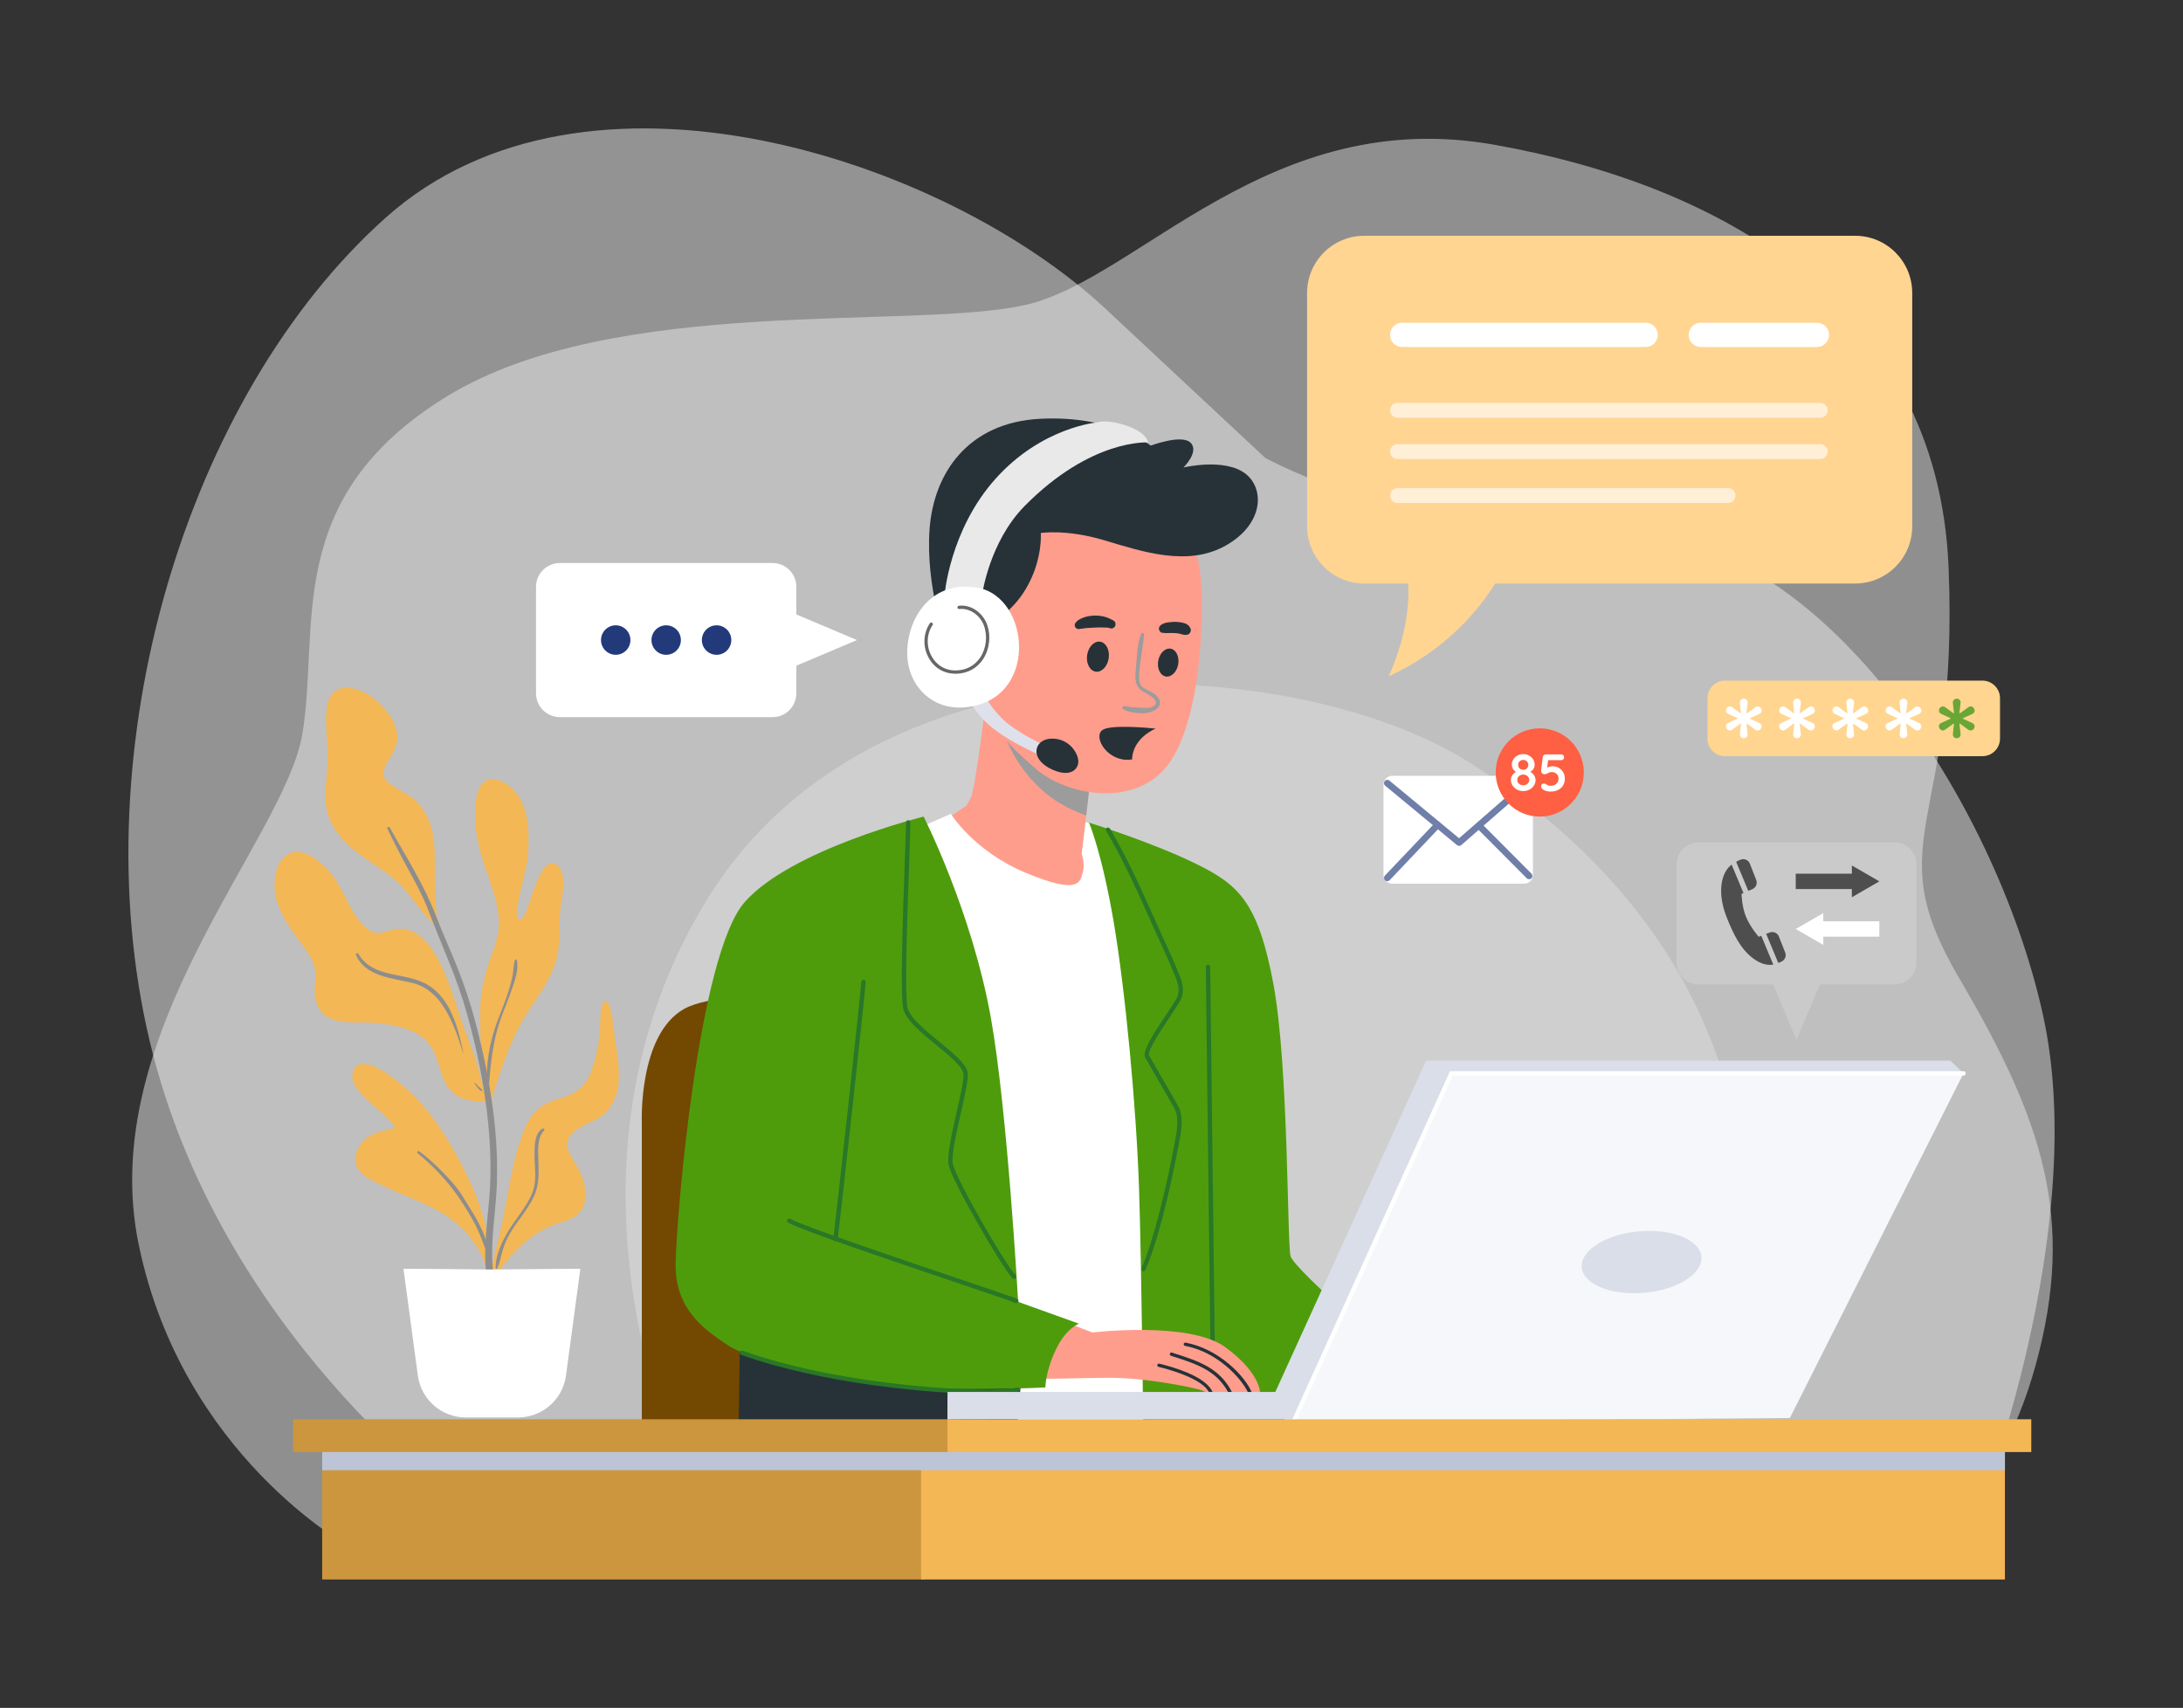 <svg width="340" height="266" viewBox="0 0 340 266" fill="none" xmlns="http://www.w3.org/2000/svg">
<rect x="0" y="0" width="340" height="266" fill="#333333" stroke="none"/>
<path opacity="0.5" d="M71.405 234.089C71.405 234.089 34.047 207.431 23.295 162.064C12.543 116.69 28.958 61.68 60.085 33.891C91.219 6.102 147.256 24.817 172.159 48.07L197.061 71.322C197.061 71.322 220.836 84.364 251.97 83.233C283.103 82.095 310.838 124.632 318.197 158.096C325.557 191.559 308.006 235.796 308.006 235.796L71.405 234.096V234.089Z" fill="#F5F5F5"/>
<g style="mix-blend-mode:multiply" opacity="0.5">
<path d="M54.43 240.894C54.43 240.894 28.392 226.715 21.6 193.821C14.809 160.926 44.239 130.869 47.071 114.421C49.903 97.974 43.672 77.558 69.71 61.673C95.748 45.795 142.162 51.462 159.712 47.494C177.262 43.526 197.637 16.299 232.731 22.542C267.825 28.778 301.79 47.494 303.487 88.332C305.183 129.169 292.167 130.3 305.183 152.421C318.199 174.543 323.294 189.853 317.07 212.536C310.846 235.22 297.823 241.463 297.823 241.463L54.43 240.894Z" fill="#EBEBEB"/>
</g>
<g style="mix-blend-mode:multiply" opacity="0.5">
<path d="M108.79 233.521C107.169 231.821 83.415 184.178 109.87 140.511C136.326 96.843 202.731 101.942 229.187 118.958C255.642 135.974 268.596 158.089 271.298 181.341C274 204.594 256.182 240.894 256.182 240.894L108.79 233.521Z" fill="#E0E0E0"/>
</g>
<path d="M295.063 131.198H264.545C262.656 131.198 261.125 132.732 261.125 134.624V149.893C261.125 151.785 262.656 153.319 264.545 153.319H295.063C296.952 153.319 298.483 151.785 298.483 149.893V134.624C298.483 132.732 296.952 131.198 295.063 131.198Z" fill="#CACACA"/>
<path d="M279.804 161.968L284.64 150.482H274.969L279.804 161.968Z" fill="#CACACA"/>
<path d="M279.684 138.462H288.425V139.743L292.706 137.269L288.425 134.796V136.077H279.684V138.462Z" fill="#4E4E4E"/>
<path d="M292.706 143.492H283.972V142.218L279.684 144.692L283.972 147.166V145.884H292.706V143.492Z" fill="white"/>
<path d="M274.327 145.747L273.91 145.897C273.91 145.897 272.611 144.417 271.94 142.8C271.27 141.182 271.243 139.216 271.243 139.216L271.544 139.085L269.697 134.658C269.369 134.919 269.054 135.248 268.801 135.679C267.755 137.447 267.857 140.168 268.911 142.82C269.964 145.472 271.086 147.844 273.137 149.331C274.348 150.208 275.388 150.365 276.188 150.235L274.321 145.753L274.327 145.747Z" fill="#4E4E4E"/>
<path d="M275.653 145.226L275.078 145.438L276.966 149.975C277.178 149.906 277.369 149.817 277.54 149.728C278.026 149.461 278.245 148.872 278.04 148.351L277.055 145.856C276.836 145.301 276.213 145.027 275.659 145.226H275.653Z" fill="#4E4E4E"/>
<path d="M271.145 133.877C270.912 133.959 270.659 134.076 270.406 134.227L272.294 138.75L272.93 138.483C273.484 138.25 273.744 137.626 273.532 137.064L272.54 134.515C272.328 133.959 271.706 133.672 271.152 133.877H271.145Z" fill="#4E4E4E"/>
<path d="M99.964 225.866V174.824C99.964 174.824 99.396 161.07 106.612 157.102C113.827 153.134 144.25 155.259 144.25 155.259V225.866H99.957H99.964Z" fill="#734801"/>
<path d="M153.765 107.472C153.765 107.472 151.925 122.926 151.221 124.2L150.517 125.475L146.98 127.887C146.98 127.887 153.772 137.53 162.123 139.085C170.474 140.648 169.763 135.679 169.763 135.679L168.491 132.986L170.187 118.238C170.187 118.238 155.044 111.289 153.772 107.465L153.765 107.472Z" fill="#FF9D8C"/>
<path d="M142.582 129.169L148.102 126.757C148.102 126.757 151.638 132.568 159.845 135.974C168.053 139.38 168.196 137.393 168.62 135.974C169.044 134.556 168.477 133 168.477 133L169.085 128.038L172.368 129.135L183.763 221.48L154.469 222.898L142.582 129.176V129.169Z" fill="white"/>
<path d="M169.612 128.127C169.612 128.127 171.596 132.712 173.436 143.485C175.275 154.258 176.972 172.412 177.396 184.884C177.82 197.357 178.1 225.859 178.1 225.859H215.034C215.458 225.859 218.002 211.824 218.002 211.824C218.002 211.824 201.868 197.974 201.02 195.705C200.452 194.191 200.739 166.169 198.332 153.264C195.924 140.36 192.812 137.763 186.301 134.549C179.571 131.225 169.605 128.12 169.605 128.12L169.612 128.127Z" fill="#4E9C0B"/>
<path d="M188.858 209.624C188.666 209.624 188.516 209.473 188.516 209.281C188.516 208.267 188.338 193.862 188.16 179.936C187.989 166.004 187.805 151.599 187.805 150.585C187.805 150.393 187.955 150.242 188.147 150.242C188.338 150.242 188.489 150.393 188.489 150.585C188.489 151.599 188.666 166.004 188.844 179.929C189.015 193.862 189.2 208.267 189.2 209.281C189.2 209.473 189.049 209.624 188.858 209.624Z" fill="#297727"/>
<path d="M115.273 206.156L114.992 225.866H158.013C158.013 225.866 159.853 209.137 159.148 207.575C158.444 206.012 115.279 206.156 115.279 206.156H115.273Z" fill="#263238"/>
<g style="mix-blend-mode:multiply">
<path d="M163.15 123.782C164.901 125.201 167.301 126.332 169.169 127.024L170.181 118.252C170.181 118.252 158.807 113.03 154.949 109.151C155.756 113.564 157.74 119.41 163.15 123.782Z" fill="#9C9C9C"/>
</g>
<path d="M183.482 78.689C183.482 78.689 186.451 83.795 187.018 90.031C187.586 96.267 187.018 112.29 181.923 119.095C176.827 125.9 166.212 123.913 161.404 119.801C156.986 116.025 152.629 111.858 151.5 103.634C150.365 95.411 153.908 79.813 163.955 76.551C174.003 73.289 183.482 78.675 183.482 78.675V78.689Z" fill="#FF9D8C"/>
<path d="M196.249 216.957C196.249 216.957 195.75 216.957 194.99 216.936C194.813 216.929 194.614 216.936 194.409 216.929C193.677 216.909 192.788 216.888 191.892 216.861C191.694 216.854 191.489 216.847 191.29 216.84C190.401 216.82 189.642 216.929 188.931 216.888H188.91C188.76 216.881 188.541 216.902 188.363 216.909C188.274 216.916 188.192 216.923 188.137 216.916C187.727 216.84 187.645 216.744 187.2 216.546C186.626 216.285 178.849 214.545 172.522 214.586C166.203 214.613 160.533 215.045 159.609 214.27C158.679 213.482 158.118 205.526 163.515 205.005L170.149 207.527C170.149 207.527 185.299 205.725 190.852 209.83C196.42 213.935 196.249 216.957 196.249 216.957Z" fill="#FF9D8C"/>
<path d="M188.908 216.888C188.758 216.881 188.539 216.902 188.361 216.909C188.224 216.69 187.937 216.292 187.78 216.128C186.07 214.38 181.939 213.249 180.441 212.886C180.304 212.852 180.215 212.715 180.25 212.578C180.277 212.441 180.421 212.358 180.564 212.386C182.746 212.913 187.376 214.264 188.69 216.477C188.731 216.539 188.84 216.751 188.908 216.888Z" fill="#263238"/>
<path d="M191.891 216.854C191.693 216.854 191.488 216.847 191.289 216.833C189.422 213.421 186.365 212.441 182.596 211.228L182.371 211.152C182.241 211.111 182.166 210.96 182.207 210.823C182.248 210.693 182.391 210.618 182.535 210.659L182.754 210.734C186.748 212.016 189.956 213.051 191.898 216.854H191.891Z" fill="#263238"/>
<path d="M194.991 216.93C194.813 216.93 194.615 216.93 194.41 216.923C193.274 214.538 189.526 210.542 184.574 209.617C184.431 209.59 184.342 209.46 184.362 209.316C184.39 209.179 184.526 209.09 184.663 209.11C189.772 210.07 193.89 214.25 194.998 216.93H194.991Z" fill="#263238"/>
<path d="M154.891 96.63C154.891 96.63 158.003 95.143 160.199 90.956C162.394 86.776 162.107 83.013 162.107 83.013C162.107 83.013 166.067 82.376 172.011 84.151C177.954 85.926 185.026 88.331 190.97 84.932C196.914 81.526 196.914 76.071 194.014 73.803C190.765 71.26 184.322 72.809 184.322 72.809C184.322 72.809 186.798 70.397 185.457 68.978C184.11 67.56 179.233 69.403 179.233 69.403C179.233 69.403 173.29 64.654 162.039 65.223C150.787 65.792 145.412 73.659 144.776 82.451C144.139 91.244 147.32 100.036 147.32 100.036L154.891 96.63Z" fill="#263238"/>
<g style="mix-blend-mode:multiply">
<path d="M177.717 98.762C177.081 100.338 177.095 102.168 176.937 103.833C176.814 105.135 176.575 106.65 177.765 107.527C178.333 107.945 181.02 109.076 179.639 109.994C179.112 110.344 178.23 110.248 177.628 110.22C177.218 110.2 176.8 110.186 176.383 110.152C175.939 110.117 175.508 109.987 175.063 109.98C174.803 109.98 174.721 110.323 174.933 110.46C175.645 110.906 176.698 111.049 177.525 111.077C178.36 111.111 178.921 111.077 179.673 110.7C180.131 110.474 180.583 110.145 180.651 109.597C180.733 108.98 180.268 108.425 179.803 108.075C179.27 107.678 178.613 107.493 178.073 107.102C177.32 106.568 177.382 105.656 177.437 104.82C177.567 102.805 178.025 100.825 178.203 98.817C178.23 98.508 177.806 98.508 177.71 98.748L177.717 98.762Z" fill="#9C9C9C"/>
</g>
<path d="M183.504 103.47C183.292 104.663 182.424 105.512 181.569 105.362C180.707 105.211 180.187 104.114 180.392 102.922C180.604 101.729 181.473 100.88 182.328 101.03C183.19 101.181 183.71 102.278 183.504 103.47Z" fill="#263238"/>
<path d="M172.679 102.524C172.487 103.812 171.578 104.745 170.654 104.607C169.731 104.47 169.129 103.312 169.321 102.024C169.512 100.735 170.422 99.803 171.345 99.941C172.269 100.078 172.87 101.236 172.679 102.524Z" fill="#263238"/>
<path d="M180.984 98.549C181.647 98.659 182.311 98.549 182.981 98.597C183.138 98.611 183.303 98.632 183.46 98.645C183.576 98.659 183.248 98.611 183.405 98.638C183.439 98.638 183.474 98.652 183.508 98.652C183.59 98.666 183.672 98.686 183.754 98.707C183.898 98.741 184.034 98.796 184.178 98.823C184.308 98.851 184.452 98.885 184.582 98.878C184.657 98.871 184.725 98.858 184.8 98.851C184.753 98.858 184.712 98.865 184.664 98.878C184.664 98.892 184.91 98.858 184.937 98.851C185.313 98.762 185.553 98.323 185.443 97.953C185.416 97.844 185.368 97.754 185.3 97.665C185.272 97.631 185.245 97.59 185.211 97.556C185.238 97.583 185.266 97.617 185.293 97.645C185.266 97.604 185.238 97.569 185.204 97.528C185.17 97.467 185.115 97.412 185.054 97.377C184.999 97.336 184.951 97.295 184.896 97.254C184.718 97.131 184.493 97.062 184.281 97.007C183.884 96.905 183.474 96.857 183.063 96.85C182.66 96.85 182.256 96.891 181.859 96.946C181.504 96.994 181.114 97.117 180.827 97.329C180.608 97.494 180.471 97.706 180.505 97.994C180.539 98.234 180.724 98.508 180.984 98.549Z" fill="#263238"/>
<path d="M173.437 96.651C173.348 96.596 173.252 96.548 173.164 96.507C173.081 96.473 172.863 96.356 173.027 96.445C172.965 96.411 172.904 96.377 172.842 96.35C172.568 96.212 172.281 96.117 171.987 96.041C171.344 95.877 170.66 95.835 169.997 95.904C169.292 95.979 168.643 96.151 168.034 96.521C167.945 96.576 167.856 96.624 167.788 96.699C167.74 96.761 167.692 96.822 167.644 96.884C167.658 96.864 167.671 96.843 167.685 96.822C167.494 96.953 167.384 97.172 167.391 97.398C167.391 97.617 167.507 97.802 167.699 97.905C167.931 98.035 168.15 97.974 168.383 97.905H168.027C168.225 97.939 168.362 97.946 168.56 97.905C168.567 97.905 168.752 97.857 168.629 97.885C168.513 97.912 168.82 97.864 168.855 97.857C168.896 97.857 169.108 97.83 168.882 97.857C168.923 97.857 168.964 97.85 169.005 97.843C169.115 97.83 169.217 97.816 169.327 97.809C169.792 97.775 170.257 97.754 170.729 97.734C171.16 97.72 171.604 97.713 172.042 97.734C172.227 97.741 172.411 97.748 172.596 97.754C172.698 97.754 172.657 97.775 172.582 97.754C172.623 97.768 172.657 97.775 172.698 97.782C172.774 97.802 172.849 97.83 172.924 97.857C173.225 97.974 173.588 97.754 173.697 97.473C173.82 97.172 173.718 96.822 173.43 96.651H173.437Z" fill="#263238"/>
<path d="M176.796 116.36C177.446 115.051 178.629 114.092 179.99 113.475C178.807 113.352 173.205 112.838 171.796 113.64C170.216 114.537 172.09 118.156 175.36 118.334C175.702 118.355 176.016 118.327 176.317 118.279C176.344 117.621 176.495 116.963 176.796 116.36Z" fill="#263238"/>
<path d="M150.934 108.753C150.934 108.753 151.501 110.953 154.757 113.503C158.013 116.052 162.732 117.923 162.732 117.923L163.108 116.271C163.108 116.271 158.225 114.147 155.961 111.803C153.697 109.466 153.416 108.185 153.416 108.185L150.94 108.753H150.934Z" fill="#DEE1EB"/>
<path d="M163.668 115.045C166.288 114.922 167.752 116.998 167.93 118.341C168.114 119.684 166.856 121.192 163.908 119.869C160.249 118.225 161.042 115.168 163.662 115.045H163.668Z" fill="#263238"/>
<path d="M152.985 92.519C152.985 92.519 154.113 84.371 159.564 78.833C169.967 68.273 178.811 68.91 178.811 68.91C178.811 68.91 178.742 67.423 175.412 66.285C172.286 65.223 170.884 65.792 170.884 65.792C170.884 65.792 162.321 66.498 155.105 74.509C147.889 82.52 147.109 92.731 147.109 92.731L152.985 92.519Z" fill="#E9E9E9"/>
<path d="M152.207 91.525C145.394 90.367 141.591 95.706 141.311 101.099C141.031 106.485 144.936 110.583 150.155 110.172C161.898 109.254 160.558 92.944 152.207 91.525Z" fill="white"/>
<path d="M148.814 104.93C147.016 104.93 145.497 104.025 144.629 102.428C143.698 100.722 143.774 98.618 144.827 97.069C144.909 96.953 145.066 96.925 145.183 97.001C145.299 97.083 145.333 97.241 145.251 97.357C144.307 98.748 144.239 100.64 145.08 102.182C145.873 103.641 147.282 104.471 148.951 104.416C150.511 104.375 151.831 103.662 152.665 102.408C153.623 100.976 153.842 99.002 153.226 97.371C152.61 95.754 150.935 94.657 149.409 94.856C149.273 94.876 149.143 94.774 149.122 94.636C149.102 94.499 149.204 94.369 149.341 94.349C151.126 94.109 153 95.335 153.705 97.193C154.382 98.975 154.136 101.133 153.089 102.696C152.152 104.094 150.688 104.889 148.965 104.93C148.917 104.93 148.869 104.93 148.821 104.93H148.814Z" fill="#676767"/>
<path d="M143.855 127.181C143.855 127.181 123.193 132.287 115.977 140.511C108.761 148.734 105.362 189.284 105.225 196.802C105.088 204.32 110.321 207.438 113.433 209.562C116.545 211.687 130.272 215.517 141.311 216.086C152.35 216.655 162.821 216.086 162.821 216.086C162.821 216.086 162.787 213.674 164.483 210.131C166.056 206.841 168.054 206.163 168.054 206.163L158.574 202.757C158.574 202.757 156.912 172.953 154.327 158.521C151.358 141.929 143.855 127.188 143.855 127.188V127.181Z" fill="#4E9C0B"/>
<path d="M178.098 197.994C178.05 197.994 178.003 197.987 177.962 197.967C177.791 197.891 177.708 197.686 177.791 197.515C179.726 193.135 181.73 184.549 182.859 178.518L182.954 178.031C183.296 176.256 183.72 174.056 182.872 172.528C182.441 171.754 181.463 170.068 180.52 168.451C179.541 166.772 178.625 165.182 178.365 164.709C177.866 163.784 179.439 161.31 181.71 157.917C182.325 156.999 182.852 156.211 183.16 155.677C183.967 154.272 183.433 152.99 182.804 151.496L182.592 150.982C182.024 149.591 181.381 148.2 180.759 146.85C180.506 146.302 180.253 145.746 180 145.191C179.665 144.458 179.336 143.711 178.994 142.957C176.997 138.489 174.925 133.87 172.278 129.409C172.182 129.244 172.237 129.039 172.394 128.936C172.558 128.84 172.763 128.895 172.866 129.052C175.533 133.548 177.613 138.188 179.617 142.669C179.952 143.423 180.287 144.17 180.615 144.897C180.868 145.452 181.121 146 181.374 146.548C181.997 147.905 182.647 149.303 183.214 150.708L183.426 151.215C184.062 152.73 184.719 154.306 183.741 155.999C183.42 156.554 182.886 157.356 182.264 158.281C181.08 160.049 178.618 163.729 178.953 164.366C179.206 164.832 180.123 166.415 181.094 168.087C182.038 169.712 183.016 171.397 183.454 172.179C184.425 173.919 183.974 176.263 183.611 178.141L183.515 178.627C183.105 180.82 180.923 192.059 178.399 197.775C178.345 197.905 178.215 197.981 178.085 197.981L178.098 197.994Z" fill="#297727"/>
<path d="M157.935 199.2C157.847 199.2 157.758 199.166 157.696 199.098C156.089 197.473 148.333 184.021 147.758 181.492C147.444 180.108 148.237 176.592 149.003 173.193C149.598 170.561 150.214 167.841 150.036 167.101C149.776 165.997 147.792 164.373 145.877 162.804C143.559 160.905 141.165 158.945 140.7 157.177C140.173 155.169 140.624 142.601 140.919 134.288C141.028 131.3 141.11 128.936 141.11 128.093C141.11 127.901 141.261 127.75 141.452 127.75C141.644 127.75 141.794 127.901 141.794 128.093C141.794 128.95 141.712 131.314 141.603 134.309C141.322 142.08 140.857 155.087 141.356 156.999C141.767 158.548 144.174 160.522 146.301 162.262C148.401 163.982 150.378 165.6 150.692 166.929C150.904 167.82 150.33 170.376 149.66 173.33C148.941 176.496 148.134 180.087 148.415 181.321C148.982 183.801 156.595 197 158.175 198.597C158.305 198.734 158.305 198.947 158.175 199.084C158.106 199.152 158.024 199.187 157.935 199.187V199.2Z" fill="#297727"/>
<path d="M130.133 193.314C130.133 193.314 130.099 193.314 130.085 193.314C129.901 193.286 129.771 193.115 129.791 192.923C130.044 191.141 133.97 155.642 134.148 152.922C134.162 152.73 134.326 152.586 134.51 152.6C134.702 152.613 134.839 152.778 134.832 152.963C134.654 155.683 130.721 191.23 130.468 193.012C130.441 193.183 130.297 193.307 130.133 193.307V193.314Z" fill="#297727"/>
<path d="M158.294 202.956C158.253 202.956 158.205 202.949 158.164 202.929C157.295 202.572 153.451 201.277 148.589 199.632C138.767 196.315 125.32 191.772 122.762 190.435C122.591 190.346 122.53 190.141 122.619 189.976C122.708 189.805 122.913 189.743 123.077 189.832C125.587 191.141 139.56 195.863 148.807 198.988C153.684 200.64 157.535 201.935 158.424 202.298C158.602 202.367 158.684 202.572 158.615 202.744C158.561 202.874 158.431 202.956 158.301 202.956H158.294Z" fill="#297727"/>
<path d="M153.57 217.094C144.925 217.094 128.175 215.531 115.446 211.022C115.268 210.96 115.173 210.761 115.241 210.583C115.302 210.405 115.501 210.309 115.679 210.378C131.759 216.079 154.254 217.053 158.44 216.107C158.624 216.066 158.809 216.182 158.85 216.367C158.891 216.552 158.775 216.737 158.59 216.778C157.687 216.984 155.93 217.094 153.584 217.094H153.57Z" fill="#297727"/>
<path d="M54.644 131.965C57.325 134.329 60.724 135.844 63.077 138.578C64 139.654 64.835 140.799 65.697 141.929C66.319 142.752 67.995 144.116 68.261 145.144C68.378 145.596 68.357 144.979 68.234 144.527C68.234 144.506 68.22 144.492 68.213 144.472C67.981 142.382 67.81 140.285 67.735 138.181C67.659 136.084 67.79 133.98 67.659 131.89C67.475 128.936 66.552 126.078 64.144 124.228C62.968 123.323 61.456 122.775 60.368 121.768C59.343 120.815 59.753 119.725 60.355 118.663C60.922 117.67 61.606 116.69 61.825 115.545C62.078 114.243 61.586 112.9 60.929 111.796C59.527 109.439 56.422 106.807 53.474 107.164C51.019 107.459 50.738 110.296 50.779 112.269C50.814 114.188 51.005 116.107 51.019 118.026C51.039 120 50.704 121.939 50.677 123.906C50.629 127.25 52.175 129.799 54.623 131.958L54.644 131.965Z" fill="#F3B755"/>
<path d="M79.574 162.653C80.319 160.865 81.181 159.199 82.234 157.575C83.677 155.348 85.285 153.176 86.256 150.681C87.248 148.132 87.104 145.411 87.2 142.731C87.268 140.758 87.856 138.798 87.699 136.817C87.624 135.872 87.077 134.336 85.852 134.494C84.902 134.617 84.334 135.796 83.972 136.557C83.335 137.873 82.891 139.278 82.419 140.662C82.234 141.203 82.056 141.751 81.824 142.272C81.687 142.574 81.256 143.314 80.846 143.218C80.148 143.047 80.784 140.203 80.887 139.696C81.407 137.167 82.186 134.816 82.296 132.212C82.453 128.436 82.159 123.947 78.472 121.878C77.508 121.336 76.291 121.014 75.374 121.823C74.471 122.618 74.218 123.995 74.082 125.133C73.671 128.621 74.492 131.917 75.607 135.2C76.53 137.907 77.624 140.703 77.706 143.602C77.782 146.391 76.338 148.858 75.655 151.497C74.574 155.691 74.793 157.918 74.793 159.275C74.793 160.974 74.847 162.66 74.971 164.36C75.087 165.922 75.217 167.478 75.408 169.034C75.449 169.349 75.484 169.678 75.525 170.007C74.923 168.561 74.718 166.909 74.218 165.456C73.336 162.879 72.317 160.351 71.469 157.76C70.771 155.622 70.108 153.463 69.191 151.401C68.329 149.468 67.283 147.426 65.669 146.007C64.691 145.151 63.514 144.65 62.208 144.657C61.373 144.657 60.621 144.952 59.828 145.164C58.85 145.425 58.077 145.336 57.27 144.712C54.63 142.677 53.823 139.031 51.873 136.454C50.416 134.535 46.956 131.259 44.411 133.356C43.064 134.467 42.688 136.612 42.763 138.263C42.852 140.326 43.755 142.218 44.822 143.944C45.964 145.781 47.434 147.426 48.481 149.31C49.103 150.427 49.199 151.497 49.096 152.751C49.001 153.936 48.898 155.081 49.302 156.225C50.512 159.659 54.295 159.179 57.236 159.268C59.294 159.33 61.497 159.638 63.453 160.296C65.71 161.057 67.18 162.53 67.987 164.764C68.569 166.381 68.883 168.225 69.984 169.595C70.504 170.24 71.188 170.719 71.941 171.055C73.09 171.562 76.585 171.782 76.605 171.466C76.694 170.397 77.2 169.267 77.515 168.252C78.11 166.347 78.808 164.49 79.581 162.646L79.574 162.653Z" fill="#F3B755"/>
<path d="M95.804 162.009C95.504 160.049 95.558 157.884 94.635 156.081C94.567 155.951 94.395 155.917 94.272 155.985C93.609 156.355 93.582 157.431 93.527 158.089C93.438 159.186 93.506 160.282 93.37 161.372C93.137 163.291 92.692 165.264 92.002 167.067C91.222 169.109 89.806 170.267 87.747 170.904C86.427 171.316 85.128 171.672 84.02 172.549C83.028 173.337 82.344 174.42 81.838 175.565C80.463 178.655 79.807 182.102 79.171 185.406C78.74 187.626 78.391 189.86 77.851 192.06C77.31 194.26 76.736 196.446 76.428 198.694C76.373 198.81 76.319 198.92 76.271 199.036C76.127 199.372 76.654 199.55 76.832 199.276C78.959 196 81.544 193.054 85.08 191.251C86.674 190.436 88.794 190.264 90.128 188.983C91.14 188.01 91.277 186.523 91.126 185.193C90.928 183.452 90.093 182.02 89.225 180.533C88.746 179.717 88.185 178.847 88.377 177.853C88.561 176.921 89.334 176.229 90.1 175.75C91.571 174.838 93.287 174.427 94.484 173.111C95.599 171.891 96.222 170.363 96.345 168.718C96.509 166.525 96.133 164.168 95.798 162.002L95.804 162.009Z" fill="#F3B755"/>
<path d="M66.823 173.323C64.95 170.904 62.686 168.814 60.141 167.121C58.78 166.217 55.579 164.435 54.929 167.101C54.553 168.663 56.079 170.198 57.084 171.178C58.596 172.652 60.34 173.92 61.612 175.619C60.032 176.126 58.383 176.222 57.016 177.312C55.395 178.607 54.663 181.102 56.277 182.692C57.063 183.466 58.103 183.939 59.074 184.412C60.346 185.028 61.639 185.584 62.939 186.132C65.75 187.31 68.595 188.503 70.989 190.429C73.431 192.389 75.729 195.712 75.92 198.913C75.941 199.221 75.824 198.94 76.002 198.803C76.105 198.892 76.433 198.735 76.433 198.556C76.385 193.807 75.53 189.277 73.595 184.926C71.796 180.889 69.532 176.825 66.823 173.33V173.323Z" fill="#F3B755"/>
<path d="M60.348 129.087C61.381 131.239 62.462 133.343 63.611 135.44C64.719 137.461 65.82 139.462 66.648 141.621C67.667 144.273 68.734 146.884 69.808 149.516C70.929 152.25 71.928 155.033 72.728 157.877C74.294 163.428 75.457 169.136 76.032 174.879C76.326 177.798 76.456 180.732 76.374 183.665C76.312 185.954 76.052 188.222 75.84 190.504C75.614 192.875 75.457 195.281 75.655 197.659C75.82 199.646 76.134 202.017 77.68 203.436C77.981 203.717 78.412 203.367 78.234 203.011C76.401 199.249 76.504 195.144 76.852 191.066C77.044 188.811 77.311 186.57 77.393 184.309C77.488 181.431 77.379 178.545 77.105 175.681C76.572 170.048 75.45 164.483 74 159.021C73.255 156.218 72.331 153.47 71.271 150.777C70.204 148.077 68.973 145.445 67.94 142.731C66.073 137.818 63.228 133.466 60.704 128.888C60.574 128.648 60.232 128.861 60.342 129.101L60.348 129.087Z" fill="#8D8D8D"/>
<path d="M76.125 169.246C76.419 165.668 76.741 162.221 77.938 158.815C78.499 157.225 79.176 155.677 79.723 154.08C80.167 152.757 80.838 150.948 80.496 149.543C80.455 149.386 80.229 149.392 80.188 149.543C79.955 150.345 79.983 151.222 79.819 152.045C79.654 152.846 79.442 153.628 79.196 154.409C78.669 156.06 77.979 157.643 77.384 159.274C76.228 162.42 75.633 165.901 75.886 169.246C75.899 169.403 76.118 169.403 76.132 169.246H76.125Z" fill="#8D8D8D"/>
<path d="M55.439 148.693C56.855 152.12 61.116 152.319 64.221 153.086C66.437 153.635 68.072 155.115 69.248 157.041C70.534 159.144 71.403 161.612 72.121 163.962C72.127 163.99 72.168 163.976 72.162 163.948C71.293 159.837 70.048 154.889 65.821 152.977C62.429 151.442 57.963 152.216 55.801 148.543C55.692 148.365 55.364 148.481 55.453 148.693H55.439Z" fill="#8D8D8D"/>
<path d="M73.881 168.705C74.052 168.931 74.202 169.171 74.38 169.397C74.469 169.506 74.551 169.609 74.66 169.698C74.77 169.787 74.9 169.904 75.057 169.897C75.119 169.897 75.167 169.822 75.132 169.767C75.064 169.65 74.934 169.582 74.838 169.5C74.736 169.41 74.633 169.321 74.537 169.225C74.339 169.04 74.161 168.835 73.963 168.643C73.929 168.609 73.853 168.657 73.888 168.705H73.881Z" fill="#8D8D8D"/>
<path d="M65.028 179.587C67.47 181.595 69.727 183.973 71.519 186.584C72.374 187.831 73.167 189.147 73.885 190.477C74.665 191.929 75.185 193.465 75.793 194.993C75.841 195.109 76.053 195.109 76.033 194.959C75.691 191.731 73.653 188.969 72.025 186.283C71.177 184.891 70.123 183.767 68.988 182.602C67.818 181.403 66.621 180.266 65.254 179.299C65.089 179.183 64.871 179.457 65.035 179.587H65.028Z" fill="#8D8D8D"/>
<path d="M84.484 175.784C83.308 176.455 83.266 178.312 83.246 179.505C83.205 181.794 83.766 183.939 82.767 186.118C81.864 188.085 80.421 189.73 79.286 191.552C78.226 193.266 77.172 195.452 77.2 197.508C77.2 197.624 77.384 197.693 77.439 197.569C77.87 196.637 78.02 195.575 78.328 194.595C78.67 193.492 79.156 192.491 79.778 191.525C80.873 189.825 82.213 188.284 83.102 186.461C84.039 184.535 83.903 182.63 83.841 180.546C83.8 179.217 83.67 177.079 84.737 176.092C84.901 175.934 84.689 175.674 84.498 175.784H84.484Z" fill="#8D8D8D"/>
<path d="M76.615 197.72C71.875 197.652 62.84 197.604 62.84 197.604L65.076 214.229C65.582 217.971 68.763 220.76 72.531 220.76H80.698C84.467 220.76 87.654 217.971 88.153 214.229L90.39 197.604C90.39 197.604 81.355 197.659 76.615 197.72Z" fill="white"/>
<path d="M305.816 167.169L278.766 220.856L199.898 221.425L224.234 166.409L305.816 167.169Z" fill="#F6F7FA"/>
<path d="M147.559 221.089L147.572 216.792H198.63L222.117 165.182H303.768L305.82 167.169H226.056L201.646 221.048C201.646 221.048 147.559 220.952 147.559 221.089Z" fill="#D9DEE8"/>
<path d="M264.862 196.795C263.973 199.475 259.138 201.544 254.063 201.414C248.988 201.284 245.595 199.016 246.491 196.336C247.38 193.656 252.216 191.587 257.291 191.717C262.366 191.847 265.758 194.116 264.862 196.795Z" fill="#D9DEE8"/>
<path d="M201.648 221.391C201.601 221.391 201.553 221.384 201.505 221.363C201.334 221.288 201.259 221.082 201.334 220.911L225.833 166.834H305.815C306.007 166.834 306.157 166.984 306.157 167.176C306.157 167.368 306.007 167.519 305.815 167.519H226.271L201.949 221.199C201.895 221.322 201.765 221.398 201.635 221.398L201.648 221.391Z" fill="white"/>
<path d="M143.994 225.16H50.176V246H143.994V225.16Z" fill="#CC963E"/>
<path d="M312.262 225.16H143.461V246H312.262V225.16Z" fill="#F3B755"/>
<g style="mix-blend-mode:multiply">
<path d="M143.998 225.16H143.465H50.18V228.984H143.465H143.998H312.265V225.16H143.998Z" fill="#BDC4D7"/>
</g>
<path d="M148.102 221.048H45.652V226.153H148.102V221.048Z" fill="#CC963E"/>
<path d="M316.371 221.048H147.57V226.153H316.371V221.048Z" fill="#F3B755"/>
<path d="M120.315 87.687H87.198C85.147 87.687 83.484 89.353 83.484 91.409V107.973C83.484 110.028 85.147 111.694 87.198 111.694H120.315C122.367 111.694 124.029 110.028 124.029 107.973V91.409C124.029 89.353 122.367 87.687 120.315 87.687Z" fill="white"/>
<path d="M133.469 99.687L121.027 94.431V104.95L133.469 99.687Z" fill="white"/>
<path d="M95.897 101.983C97.162 101.983 98.188 100.955 98.188 99.687C98.188 98.419 97.162 97.391 95.897 97.391C94.631 97.391 93.606 98.419 93.606 99.687C93.606 100.955 94.631 101.983 95.897 101.983Z" fill="#223A7A"/>
<path d="M103.756 101.983C105.022 101.983 106.047 100.955 106.047 99.687C106.047 98.419 105.022 97.391 103.756 97.391C102.491 97.391 101.465 98.419 101.465 99.687C101.465 100.955 102.491 101.983 103.756 101.983Z" fill="#223A7A"/>
<path d="M111.608 101.983C112.873 101.983 113.899 100.955 113.899 99.687C113.899 98.419 112.873 97.391 111.608 97.391C110.342 97.391 109.316 98.419 109.316 99.687C109.316 100.955 110.342 101.983 111.608 101.983Z" fill="#223A7A"/>
<path d="M288.929 36.721H212.47C207.559 36.721 203.578 40.709 203.578 45.63V81.972C203.578 86.892 207.559 90.881 212.47 90.881H219.323C219.514 94.177 219.042 99.077 216.3 105.341C225.136 101.256 230.218 95.13 232.879 90.881H288.936C293.847 90.881 297.827 86.892 297.827 81.972V45.63C297.827 40.709 293.847 36.721 288.936 36.721H288.929Z" fill="#FFD591"/>
<path d="M256.309 54.045H218.384C217.344 54.045 216.496 53.196 216.496 52.154C216.496 51.112 217.344 50.262 218.384 50.262H256.309C257.349 50.262 258.197 51.105 258.197 52.154C258.197 53.196 257.356 54.045 256.309 54.045Z" fill="white"/>
<path d="M283.503 65.058H217.652C217.016 65.058 216.496 64.537 216.496 63.9C216.496 63.263 217.016 62.742 217.652 62.742H283.503C284.139 62.742 284.659 63.263 284.659 63.9C284.659 64.537 284.139 65.058 283.503 65.058Z" fill="#FFEFD6"/>
<path d="M283.503 71.487H217.652C217.016 71.487 216.496 70.966 216.496 70.328C216.496 69.691 217.016 69.17 217.652 69.17H283.503C284.139 69.17 284.659 69.691 284.659 70.328C284.659 70.966 284.139 71.487 283.503 71.487Z" fill="#FFEFD6"/>
<path d="M269.141 78.34H217.66C217.024 78.34 216.504 77.819 216.504 77.181C216.504 76.544 217.024 76.023 217.66 76.023H269.141C269.777 76.023 270.297 76.544 270.297 77.181C270.297 77.819 269.777 78.34 269.141 78.34Z" fill="#FFEFD6"/>
<path d="M282.986 54.045H264.896C263.856 54.045 263.008 53.196 263.008 52.154C263.008 51.112 263.856 50.262 264.896 50.262H282.986C284.026 50.262 284.874 51.105 284.874 52.154C284.874 53.196 284.026 54.045 282.986 54.045Z" fill="white"/>
<path d="M237.384 120.829H216.844C216.089 120.829 215.477 121.443 215.477 122.2V136.262C215.477 137.019 216.089 137.633 216.844 137.633H237.384C238.139 137.633 238.752 137.019 238.752 136.262V122.2C238.752 121.443 238.139 120.829 237.384 120.829Z" fill="white"/>
<path d="M227.255 131.739C227.138 131.739 227.022 131.698 226.926 131.622L215.744 122.371C215.525 122.193 215.497 121.864 215.675 121.644C215.86 121.425 216.181 121.398 216.4 121.576L227.248 130.553L237.815 121.343C238.027 121.158 238.355 121.178 238.54 121.391C238.725 121.603 238.704 121.932 238.492 122.117L227.597 131.616C227.501 131.698 227.378 131.739 227.262 131.739H227.255Z" fill="#6F7FA9"/>
<path d="M216.077 137.242C215.947 137.242 215.824 137.194 215.722 137.098C215.517 136.899 215.51 136.577 215.701 136.372L223.519 128.134C223.71 127.929 224.039 127.922 224.244 128.114C224.449 128.312 224.456 128.635 224.264 128.84L216.447 137.078C216.344 137.18 216.214 137.235 216.077 137.235V137.242Z" fill="#6F7FA9"/>
<path d="M238.157 136.941C238.027 136.941 237.897 136.893 237.794 136.79L230.004 128.964C229.806 128.765 229.806 128.436 230.004 128.237C230.203 128.038 230.531 128.038 230.729 128.237L238.519 136.063C238.718 136.262 238.718 136.591 238.519 136.79C238.417 136.893 238.287 136.941 238.157 136.941Z" fill="#6F7FA9"/>
<path d="M239.817 127.182C243.606 127.182 246.677 124.104 246.677 120.308C246.677 116.512 243.606 113.434 239.817 113.434C236.028 113.434 232.957 116.512 232.957 120.308C232.957 124.104 236.028 127.182 239.817 127.182Z" fill="#FF5F42"/>
<path d="M238.164 120.287L238.148 120.098C238.356 120.191 238.536 120.312 238.689 120.46C238.842 120.608 238.96 120.77 239.042 120.945C239.124 121.121 239.165 121.302 239.165 121.488C239.165 121.801 239.078 122.088 238.903 122.352C238.733 122.609 238.503 122.818 238.213 122.977C237.923 123.13 237.6 123.207 237.245 123.207C236.889 123.207 236.566 123.13 236.276 122.977C235.986 122.818 235.754 122.609 235.579 122.352C235.409 122.088 235.324 121.801 235.324 121.488C235.324 121.236 235.376 121.019 235.48 120.838C235.59 120.652 235.724 120.496 235.882 120.37C236.046 120.244 236.208 120.139 236.367 120.057L236.301 120.287C236.164 120.233 236.03 120.156 235.899 120.057C235.773 119.953 235.669 119.821 235.587 119.662C235.505 119.503 235.464 119.317 235.464 119.103C235.464 118.796 235.543 118.519 235.702 118.273C235.86 118.02 236.074 117.82 236.342 117.672C236.616 117.524 236.916 117.45 237.245 117.45C237.579 117.45 237.877 117.524 238.139 117.672C238.407 117.82 238.621 118.02 238.78 118.273C238.938 118.519 239.018 118.796 239.018 119.103C239.018 119.339 238.971 119.536 238.878 119.695C238.785 119.854 238.673 119.98 238.542 120.074C238.41 120.167 238.284 120.238 238.164 120.287ZM236.449 119.12C236.449 119.268 236.481 119.399 236.547 119.514C236.618 119.629 236.714 119.723 236.834 119.794C236.955 119.86 237.092 119.893 237.245 119.893C237.398 119.893 237.532 119.86 237.647 119.794C237.767 119.723 237.86 119.629 237.926 119.514C237.997 119.399 238.033 119.268 238.033 119.12C238.033 118.9 237.956 118.719 237.803 118.577C237.655 118.429 237.469 118.355 237.245 118.355C237.015 118.355 236.823 118.429 236.67 118.577C236.523 118.719 236.449 118.9 236.449 119.12ZM237.245 122.302C237.507 122.302 237.729 122.223 237.91 122.064C238.09 121.899 238.18 121.702 238.18 121.472C238.18 121.313 238.139 121.17 238.057 121.044C237.975 120.918 237.863 120.819 237.721 120.748C237.579 120.671 237.42 120.633 237.245 120.633C237.07 120.633 236.911 120.671 236.769 120.748C236.626 120.819 236.514 120.918 236.432 121.044C236.35 121.17 236.309 121.313 236.309 121.472C236.309 121.702 236.399 121.899 236.58 122.064C236.761 122.223 236.982 122.302 237.245 122.302Z" fill="white"/>
<path d="M241.47 123.289C241.268 123.289 241.052 123.259 240.822 123.199C240.592 123.133 240.403 123.04 240.256 122.919C240.185 122.859 240.127 122.782 240.083 122.689C240.045 122.59 240.026 122.497 240.026 122.409C240.026 122.316 240.064 122.228 240.141 122.146C240.223 122.064 240.338 122.023 240.486 122.023C240.584 122.023 240.707 122.075 240.855 122.179C240.942 122.234 241.038 122.283 241.142 122.327C241.246 122.371 241.353 122.393 241.462 122.393C241.725 122.393 241.952 122.346 242.143 122.253C242.335 122.154 242.483 122.02 242.587 121.85C242.691 121.68 242.743 121.48 242.743 121.25C242.743 121.041 242.693 120.863 242.595 120.715C242.502 120.567 242.376 120.452 242.217 120.37C242.064 120.287 241.897 120.246 241.717 120.246C241.547 120.246 241.399 120.274 241.273 120.328C241.148 120.383 241.033 120.441 240.929 120.501C240.825 120.556 240.721 120.583 240.617 120.583C240.436 120.583 240.302 120.545 240.215 120.468C240.127 120.386 240.072 120.29 240.051 120.18C240.029 120.071 240.023 119.972 240.034 119.884L240.289 117.886C240.31 117.771 240.365 117.678 240.453 117.606C240.546 117.53 240.655 117.491 240.781 117.491H243.153C243.284 117.491 243.394 117.535 243.481 117.623C243.569 117.711 243.613 117.82 243.613 117.952C243.613 118.078 243.569 118.185 243.481 118.273C243.394 118.355 243.284 118.396 243.153 118.396H241.035L241.126 118.322L240.904 119.991L240.797 119.679C240.83 119.624 240.901 119.572 241.011 119.523C241.12 119.473 241.246 119.432 241.388 119.399C241.531 119.361 241.67 119.342 241.807 119.342C242.174 119.342 242.502 119.427 242.792 119.597C243.082 119.761 243.309 119.989 243.473 120.279C243.643 120.564 243.727 120.888 243.727 121.25C243.727 121.661 243.634 122.02 243.448 122.327C243.262 122.634 243 122.872 242.66 123.042C242.327 123.207 241.93 123.289 241.47 123.289Z" fill="white"/>
<path d="M308.763 106.006H268.669C267.158 106.006 265.934 107.233 265.934 108.747V115.031C265.934 116.545 267.158 117.772 268.669 117.772H308.763C310.274 117.772 311.499 116.545 311.499 115.031V108.747C311.499 107.233 310.274 106.006 308.763 106.006Z" fill="#FFD590"/>
<path d="M271.562 114.976C271.384 114.976 271.241 114.915 271.131 114.785C271.022 114.654 270.974 114.497 270.987 114.305L271.158 112.783C271.172 112.742 271.158 112.722 271.138 112.708C271.111 112.694 271.083 112.708 271.042 112.729L269.791 113.633C269.633 113.75 269.476 113.791 269.312 113.757C269.148 113.722 269.011 113.626 268.908 113.455C268.792 113.249 268.771 113.071 268.84 112.914C268.908 112.756 269.031 112.653 269.196 112.585L270.598 111.947C270.639 111.934 270.652 111.913 270.652 111.893C270.652 111.872 270.632 111.845 270.598 111.838L269.196 111.2C269.018 111.125 268.901 111.002 268.847 110.837C268.799 110.673 268.812 110.501 268.901 110.337C269.004 110.172 269.141 110.07 269.305 110.035C269.469 110.001 269.633 110.035 269.784 110.138L271.035 111.063C271.076 111.091 271.104 111.098 271.131 111.084C271.158 111.07 271.165 111.043 271.152 111.009L270.981 109.487C270.967 109.295 271.022 109.131 271.138 109.007C271.254 108.877 271.405 108.816 271.603 108.816C271.781 108.816 271.931 108.877 272.048 109.007C272.164 109.138 272.205 109.295 272.184 109.487L272.013 111.009C272 111.05 272.013 111.07 272.034 111.084C272.061 111.098 272.089 111.084 272.13 111.063L273.381 110.159C273.532 110.042 273.696 110.001 273.874 110.035C274.045 110.07 274.175 110.166 274.27 110.337C274.387 110.543 274.407 110.721 274.339 110.878C274.27 111.029 274.147 111.139 273.983 111.207L272.581 111.845C272.54 111.858 272.526 111.879 272.526 111.899C272.526 111.92 272.547 111.947 272.581 111.954L273.983 112.592C274.161 112.667 274.284 112.79 274.339 112.955C274.394 113.119 274.373 113.291 274.27 113.455C274.182 113.62 274.052 113.722 273.874 113.757C273.703 113.791 273.539 113.757 273.381 113.654L272.13 112.729C272.089 112.701 272.061 112.694 272.034 112.708C272.007 112.722 272 112.749 272.013 112.783L272.184 114.305C272.212 114.497 272.164 114.661 272.041 114.785C271.918 114.915 271.76 114.976 271.569 114.976H271.562Z" fill="white"/>
<path d="M279.855 114.976C279.677 114.976 279.534 114.915 279.424 114.785C279.315 114.654 279.267 114.497 279.28 114.305L279.451 112.783C279.465 112.742 279.451 112.722 279.431 112.708C279.404 112.694 279.376 112.708 279.335 112.729L278.084 113.633C277.926 113.75 277.769 113.791 277.605 113.757C277.441 113.722 277.304 113.626 277.201 113.455C277.085 113.249 277.064 113.071 277.133 112.914C277.201 112.756 277.324 112.653 277.488 112.585L278.891 111.947C278.932 111.934 278.945 111.913 278.945 111.893C278.945 111.872 278.925 111.845 278.891 111.838L277.488 111.2C277.311 111.125 277.194 111.002 277.14 110.837C277.092 110.673 277.105 110.501 277.194 110.337C277.297 110.172 277.434 110.07 277.598 110.035C277.762 110.001 277.926 110.035 278.077 110.138L279.328 111.063C279.369 111.091 279.397 111.098 279.424 111.084C279.451 111.07 279.458 111.043 279.445 111.009L279.274 109.487C279.26 109.295 279.315 109.131 279.431 109.007C279.547 108.877 279.698 108.816 279.896 108.816C280.074 108.816 280.224 108.877 280.341 109.007C280.457 109.138 280.498 109.295 280.477 109.487L280.306 111.009C280.293 111.05 280.3 111.07 280.327 111.084C280.354 111.098 280.382 111.084 280.423 111.063L281.674 110.159C281.825 110.042 281.989 110.001 282.167 110.035C282.338 110.07 282.468 110.166 282.563 110.337C282.68 110.543 282.7 110.721 282.632 110.878C282.563 111.029 282.44 111.139 282.276 111.207L280.874 111.845C280.833 111.858 280.819 111.879 280.819 111.899C280.819 111.92 280.84 111.947 280.874 111.954L282.276 112.592C282.454 112.667 282.577 112.79 282.632 112.955C282.687 113.119 282.666 113.291 282.563 113.455C282.475 113.62 282.345 113.722 282.167 113.757C281.996 113.791 281.832 113.757 281.674 113.654L280.423 112.729C280.382 112.701 280.354 112.694 280.327 112.708C280.3 112.722 280.293 112.749 280.306 112.783L280.477 114.305C280.505 114.497 280.457 114.661 280.334 114.785C280.211 114.915 280.053 114.976 279.862 114.976H279.855Z" fill="white"/>
<path d="M288.148 114.976C287.97 114.976 287.826 114.915 287.717 114.785C287.608 114.654 287.56 114.497 287.573 114.305L287.744 112.783C287.758 112.742 287.744 112.722 287.724 112.708C287.697 112.694 287.669 112.708 287.628 112.729L286.377 113.633C286.219 113.75 286.062 113.791 285.898 113.757C285.734 113.722 285.597 113.626 285.494 113.455C285.378 113.249 285.357 113.071 285.426 112.914C285.494 112.756 285.617 112.653 285.781 112.585L287.184 111.947C287.225 111.934 287.238 111.913 287.238 111.893C287.238 111.872 287.218 111.845 287.184 111.838L285.781 111.2C285.604 111.125 285.487 111.002 285.433 110.837C285.385 110.673 285.398 110.501 285.487 110.337C285.59 110.172 285.727 110.07 285.891 110.035C286.055 110.001 286.219 110.035 286.37 110.138L287.621 111.063C287.662 111.091 287.69 111.098 287.717 111.084C287.744 111.07 287.751 111.043 287.738 111.009L287.567 109.487C287.553 109.295 287.608 109.131 287.724 109.007C287.84 108.877 287.991 108.816 288.189 108.816C288.367 108.816 288.517 108.877 288.634 109.007C288.75 109.138 288.791 109.295 288.77 109.487L288.599 111.009C288.586 111.05 288.593 111.07 288.62 111.084C288.647 111.098 288.675 111.084 288.716 111.063L289.967 110.159C290.118 110.042 290.282 110.001 290.46 110.035C290.631 110.07 290.761 110.166 290.856 110.337C290.973 110.543 290.993 110.721 290.925 110.878C290.856 111.029 290.733 111.139 290.569 111.207L289.167 111.845C289.126 111.858 289.112 111.879 289.112 111.899C289.112 111.92 289.133 111.947 289.167 111.954L290.569 112.592C290.747 112.667 290.87 112.79 290.925 112.955C290.98 113.119 290.959 113.291 290.856 113.455C290.768 113.62 290.638 113.722 290.46 113.757C290.289 113.791 290.125 113.757 289.967 113.654L288.716 112.729C288.675 112.701 288.647 112.694 288.62 112.708C288.593 112.722 288.586 112.749 288.599 112.783L288.77 114.305C288.798 114.497 288.75 114.661 288.627 114.785C288.504 114.915 288.346 114.976 288.155 114.976H288.148Z" fill="white"/>
<path d="M296.437 114.976C296.259 114.976 296.116 114.915 296.006 114.785C295.897 114.654 295.849 114.497 295.862 114.305L296.033 112.783C296.047 112.742 296.033 112.722 296.013 112.708C295.986 112.694 295.958 112.708 295.917 112.729L294.666 113.633C294.508 113.75 294.351 113.791 294.187 113.757C294.023 113.722 293.886 113.626 293.783 113.455C293.667 113.249 293.646 113.071 293.715 112.914C293.783 112.756 293.906 112.653 294.071 112.585L295.473 111.947C295.514 111.934 295.527 111.913 295.527 111.893C295.527 111.872 295.507 111.845 295.473 111.838L294.071 111.2C293.893 111.125 293.776 111.002 293.722 110.837C293.674 110.673 293.687 110.501 293.776 110.337C293.879 110.172 294.016 110.07 294.18 110.035C294.344 110.001 294.508 110.035 294.659 110.138L295.91 111.063C295.951 111.091 295.979 111.098 296.006 111.084C296.033 111.07 296.04 111.043 296.027 111.009L295.856 109.487C295.842 109.295 295.897 109.131 296.013 109.007C296.129 108.877 296.28 108.816 296.478 108.816C296.656 108.816 296.806 108.877 296.923 109.007C297.039 109.138 297.08 109.295 297.059 109.487L296.888 111.009C296.875 111.05 296.882 111.07 296.909 111.084C296.936 111.098 296.964 111.084 297.005 111.063L298.256 110.159C298.407 110.042 298.571 110.001 298.749 110.035C298.92 110.07 299.05 110.166 299.145 110.337C299.262 110.543 299.282 110.721 299.214 110.878C299.145 111.029 299.022 111.139 298.858 111.207L297.456 111.845C297.415 111.858 297.401 111.879 297.401 111.899C297.401 111.92 297.422 111.947 297.456 111.954L298.858 112.592C299.036 112.667 299.159 112.79 299.214 112.955C299.269 113.119 299.248 113.291 299.145 113.455C299.057 113.62 298.927 113.722 298.749 113.757C298.578 113.791 298.414 113.757 298.256 113.654L297.005 112.729C296.964 112.701 296.936 112.694 296.909 112.708C296.882 112.722 296.875 112.749 296.888 112.783L297.059 114.305C297.087 114.497 297.039 114.661 296.916 114.785C296.793 114.915 296.635 114.976 296.444 114.976H296.437Z" fill="white"/>
<path d="M304.734 114.976C304.556 114.976 304.412 114.915 304.303 114.785C304.194 114.654 304.146 114.497 304.159 114.305L304.33 112.783C304.344 112.742 304.33 112.722 304.31 112.708C304.282 112.694 304.255 112.708 304.214 112.729L302.962 113.633C302.805 113.75 302.648 113.791 302.484 113.757C302.32 113.722 302.183 113.626 302.08 113.455C301.964 113.249 301.943 113.071 302.012 112.914C302.08 112.756 302.203 112.653 302.367 112.585L303.77 111.947C303.811 111.934 303.824 111.913 303.824 111.893C303.824 111.872 303.804 111.845 303.77 111.838L302.367 111.2C302.19 111.125 302.073 111.002 302.019 110.837C301.971 110.673 301.984 110.501 302.073 110.337C302.176 110.172 302.313 110.07 302.477 110.035C302.641 110.001 302.805 110.035 302.956 110.138L304.207 111.063C304.248 111.091 304.276 111.098 304.303 111.084C304.33 111.07 304.337 111.043 304.324 111.009L304.153 109.487C304.139 109.295 304.194 109.131 304.31 109.007C304.426 108.877 304.577 108.816 304.775 108.816C304.953 108.816 305.103 108.877 305.219 109.007C305.336 109.138 305.377 109.295 305.356 109.487L305.185 111.009C305.172 111.05 305.178 111.07 305.206 111.084C305.233 111.098 305.261 111.084 305.302 111.063L306.553 110.159C306.704 110.042 306.868 110.001 307.046 110.035C307.217 110.07 307.347 110.166 307.442 110.337C307.559 110.543 307.579 110.721 307.511 110.878C307.442 111.029 307.319 111.139 307.155 111.207L305.753 111.845C305.712 111.858 305.698 111.879 305.698 111.899C305.698 111.92 305.719 111.947 305.753 111.954L307.155 112.592C307.333 112.667 307.456 112.79 307.511 112.955C307.565 113.119 307.545 113.291 307.442 113.455C307.353 113.62 307.224 113.722 307.046 113.757C306.875 113.791 306.711 113.757 306.553 113.654L305.302 112.729C305.261 112.701 305.233 112.694 305.206 112.708C305.178 112.722 305.172 112.749 305.185 112.783L305.356 114.305C305.384 114.497 305.336 114.661 305.213 114.785C305.09 114.915 304.932 114.976 304.741 114.976H304.734Z" fill="#6AA636"/>
</svg>
